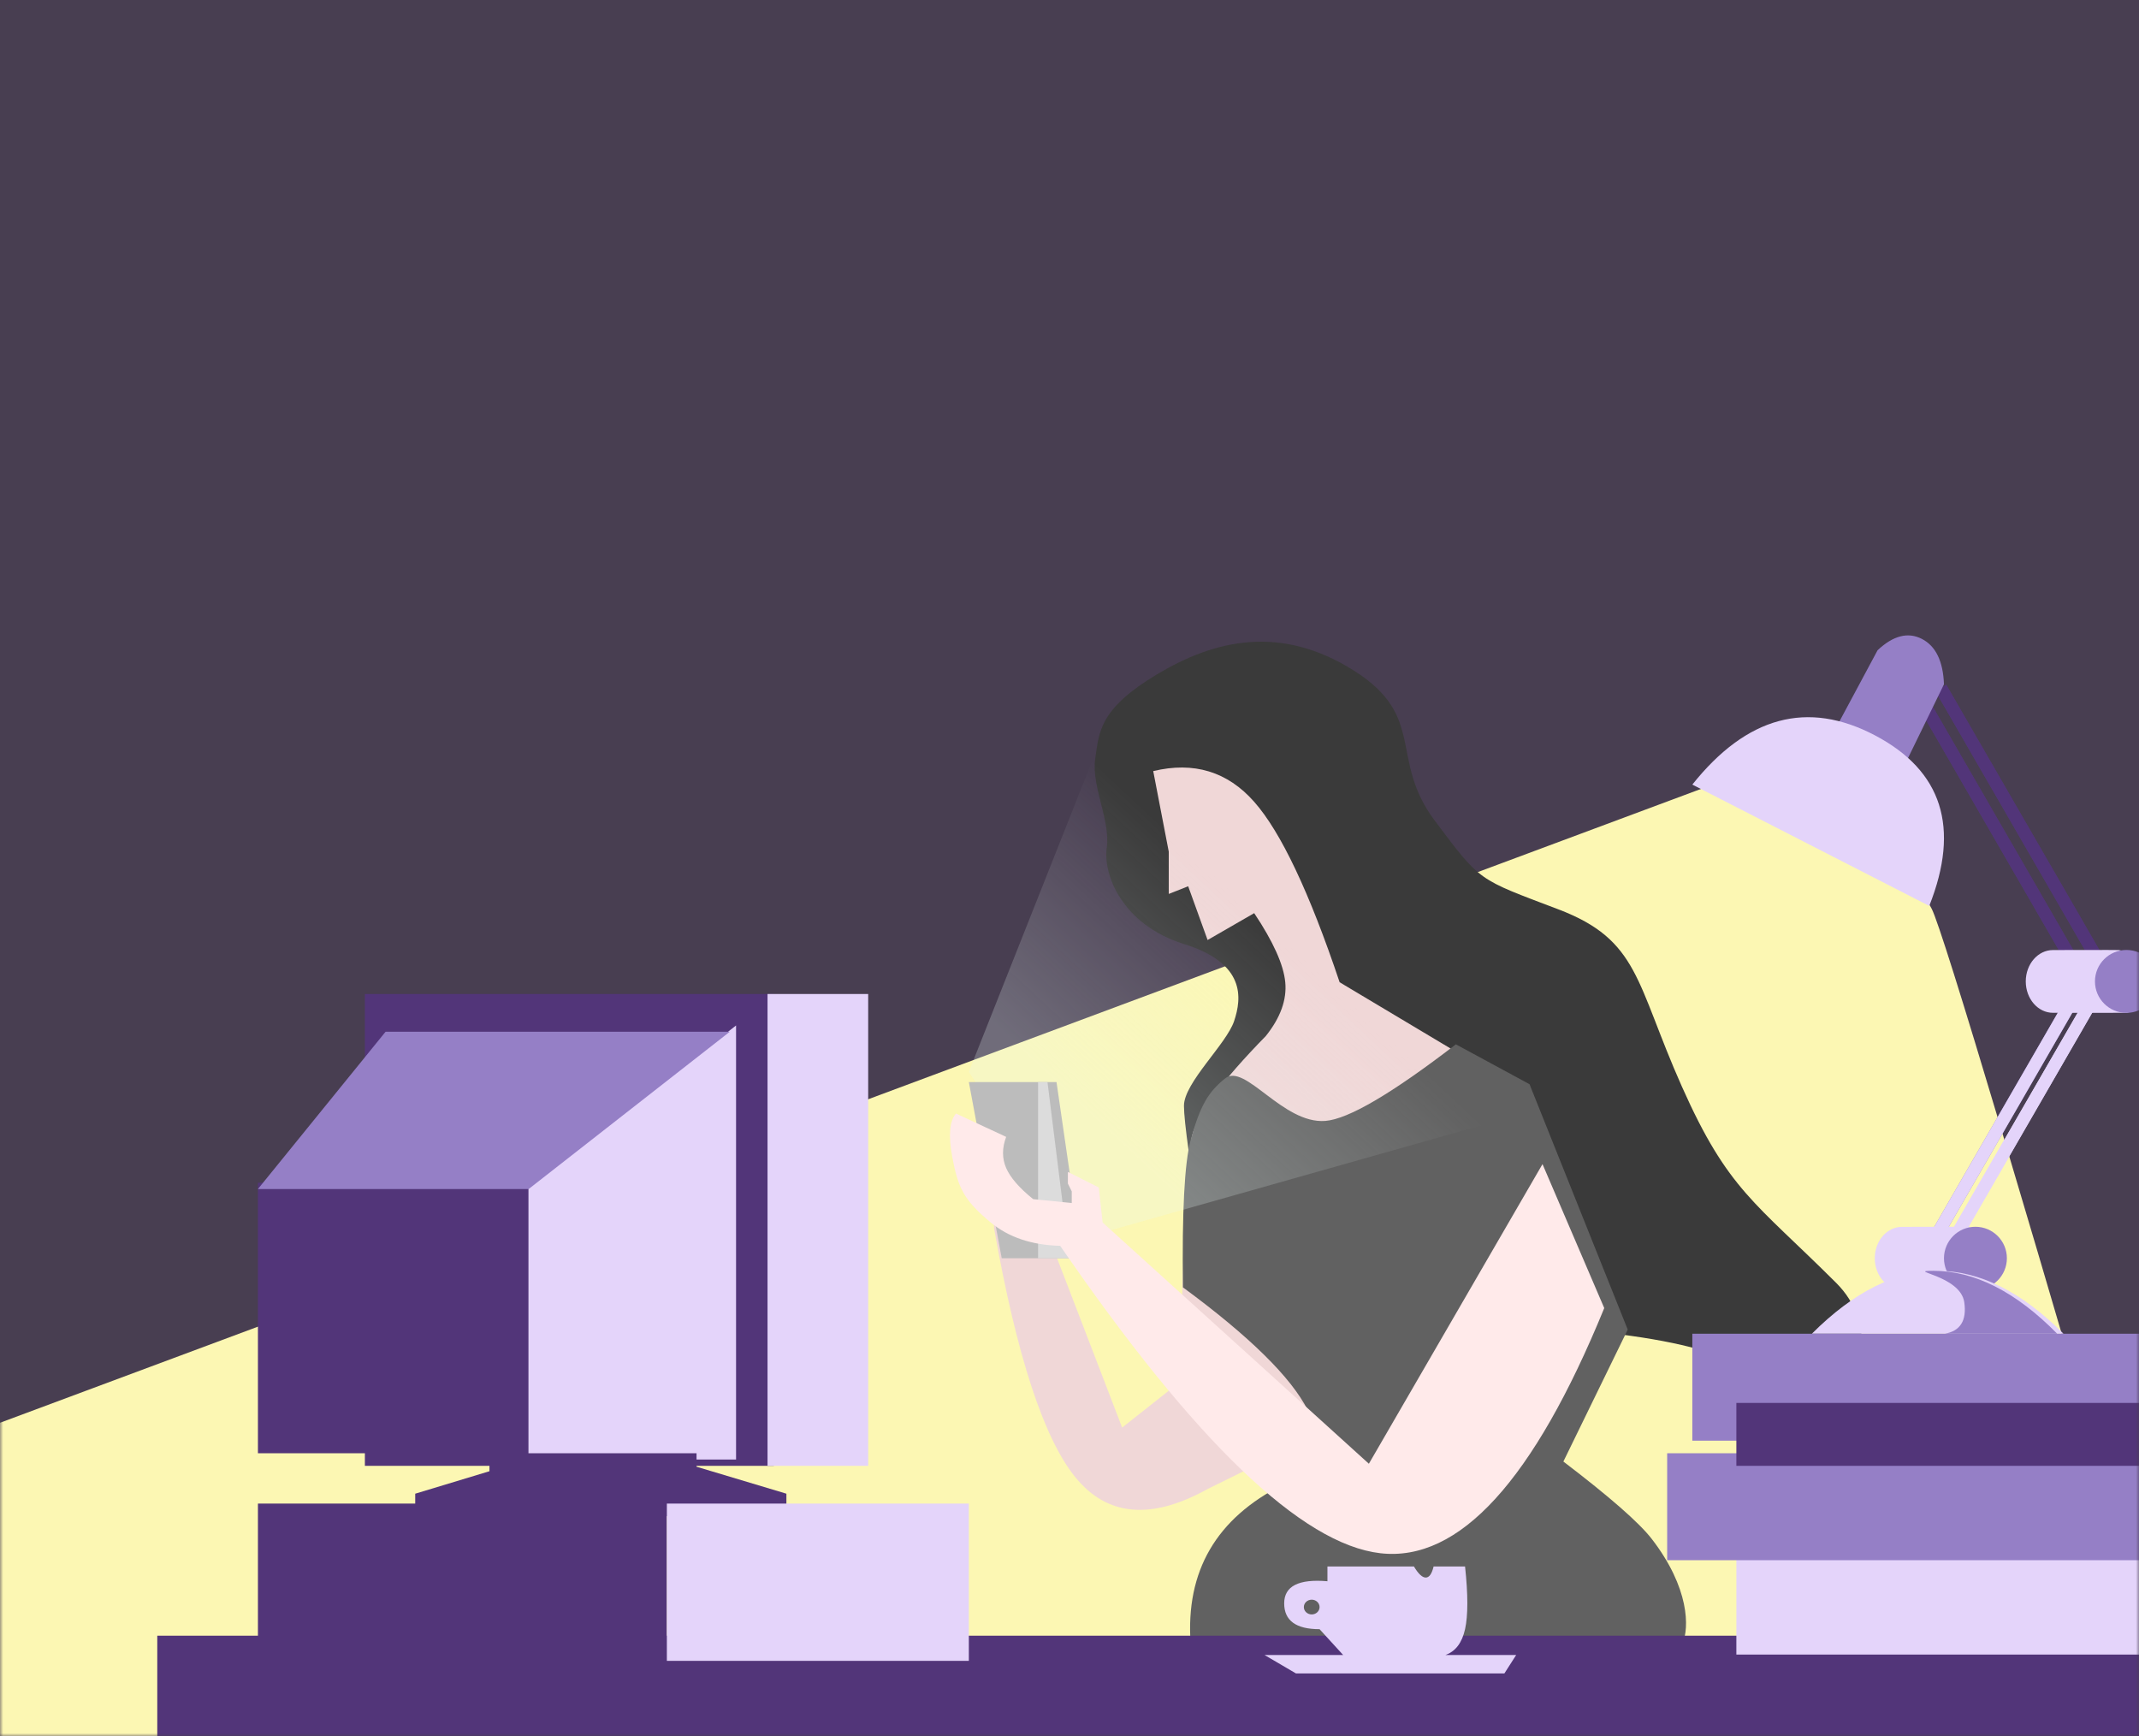 <?xml version="1.0" encoding="UTF-8"?>
<svg width="340px" height="276px" viewBox="0 0 340 276" version="1.1" xmlns="http://www.w3.org/2000/svg" xmlns:xlink="http://www.w3.org/1999/xlink">
    <rect x="0" y="0" width="340" height="276" fill="#808080" stroke="none"/>
    <!-- Generator: Sketch 47.1 (45422) - http://www.bohemiancoding.com/sketch -->
    <title>Group</title>
    <desc>Created with Sketch.</desc>
    <defs>
        <rect id="path-1" x="0" y="0" width="340" height="276"></rect>
        <rect id="path-3" x="431" y="29" width="50" height="2"></rect>
        <rect id="path-4" x="428" y="31" width="50" height="2"></rect>
        <rect id="path-5" x="429" y="75" width="50" height="2"></rect>
        <rect id="path-6" x="431" y="77" width="50" height="2"></rect>
        <linearGradient x1="38.165%" y1="37.973%" x2="7.946%" y2="67.614%" id="linearGradient-7">
            <stop stop-color="#EFF8F7" stop-opacity="0" offset="0%"></stop>
            <stop stop-color="#E8F7F5" stop-opacity="0.5" offset="100%"></stop>
        </linearGradient>
    </defs>
    <g id="Welcome" stroke="none" stroke-width="1" fill="none" fill-rule="evenodd">
        <g id="Desktop" transform="translate(-539, -510)">
            <g id="Group" transform="translate(539, 510)">
                <mask id="mask-2" fill="white">
                    <use xlink:href="#path-1"></use>
                </mask>
                <use id="Mask" fill="#483E51" xlink:href="#path-1"></use>
                <g mask="url(#mask-2)">
                    <g transform="translate(-135, 101)">
                        <g id="Group-3" stroke-width="1" fill="none" fill-rule="evenodd" transform="translate(0, 24)">
                            <path d="M406.457,0 C421.368,3.916 429.984,7.975 432.307,12.177 C432.693,12.876 439.292,14.045 442.062,19.483 C443.908,23.108 457.11,67.28 481.669,152 L0.331,151.339 L406.457,0 Z" id="Mask" fill="#FCF7B3"></path>
                        </g>
                        <rect id="Rectangle" fill="#523579" fill-rule="evenodd" x="176" y="138" width="65" height="25"></rect>
                        <rect id="Rectangle" fill="#523579" fill-rule="evenodd" x="176" y="87" width="43" height="43"></rect>
                        <rect id="Rectangle" fill="#523579" fill-rule="evenodd" x="193" y="57" width="65" height="75"></rect>
                        <rect id="Rectangle" fill="#E4D4FA" fill-rule="evenodd" transform="translate(265, 94.5) scale(-1, 1) translate(-265, -94.5) " x="257" y="57" width="16" height="75"></rect>
                        <polygon id="Rectangle" fill="#E4D4FA" fill-rule="evenodd" points="219 87.875 252 62 252 131 219 131"></polygon>
                        <polygon id="Rectangle" fill="#957FC6" fill-rule="evenodd" points="176 88 219.033 88 251 63 196.287 63"></polygon>
                        <g id="Rectangle-2" fill="none" transform="translate(456, 30) rotate(60) translate(-456, -30) ">
                            <use fill="#523579" fill-rule="evenodd" xlink:href="#path-3"></use>
                            <rect stroke="#523579" stroke-width="1" x="431.5" y="29.5" width="49" height="1"></rect>
                        </g>
                        <g id="Rectangle-2" fill="none" transform="translate(453, 32) rotate(60) translate(-453, -32) ">
                            <use fill="#523579" fill-rule="evenodd" xlink:href="#path-4"></use>
                            <rect stroke="#523579" stroke-width="1" x="428.5" y="31.5" width="49" height="1"></rect>
                        </g>
                        <g id="Rectangle-2" fill="none" transform="translate(454, 76) scale(-1, 1) rotate(60) translate(-454, -76) ">
                            <use fill="#957FC6" fill-rule="evenodd" xlink:href="#path-5"></use>
                            <rect stroke="#E4D4FA" stroke-width="1" x="429.5" y="75.5" width="49" height="1"></rect>
                        </g>
                        <g id="Rectangle-2" fill="none" transform="translate(456, 78) scale(-1, 1) rotate(60) translate(-456, -78) ">
                            <use fill="#E4D4FA" fill-rule="evenodd" xlink:href="#path-6"></use>
                            <rect stroke="#E4D4FA" stroke-width="1" x="431.5" y="77.5" width="49" height="1"></rect>
                        </g>
                        <path d="M461.322,59.989 C461.503,59.989 472.876,60.014 473.052,59.989 C475.185,59.684 473.052,57.546 473.052,55.001 C473.052,52.478 473.924,50.347 471.817,50.014 C471.624,49.983 461.522,50.014 461.322,50.014 C458.935,50.014 457,52.247 457,55.001 C457,57.756 458.935,59.989 461.322,59.989 Z" id="Oval-2" fill="#E4D4FA" fill-rule="evenodd"></path>
                        <circle id="Oval-2" fill="#957FC6" fill-rule="evenodd" cx="473" cy="55" r="5"></circle>
                        <path d="M437.322,103.989 C437.503,103.989 448.876,104.014 449.052,103.989 C451.185,103.684 449.052,101.546 449.052,99.001 C449.052,96.478 449.924,94.347 447.817,94.014 C447.624,93.983 437.522,94.014 437.322,94.014 C434.935,94.014 433,96.247 433,99.001 C433,101.756 434.935,103.989 437.322,103.989 Z" id="Oval-2" fill="#E4D4FA" fill-rule="evenodd"></path>
                        <circle id="Oval-2" fill="#957FC6" fill-rule="evenodd" cx="449" cy="99" r="5"></circle>
                        <path d="M427,14.385 L433.448,2.358 C435.932,0.024 438.277,-0.577 440.483,0.554 C442.688,1.685 443.861,4.091 444,7.77 L437.552,21 L427,14.385 Z" id="Path-6" fill="#957FC6" fill-rule="evenodd"></path>
                        <path d="M404,23.715 L441.66,43 C446.6,30.545 443.718,21.506 433.017,15.881 C422.316,10.256 412.643,12.868 404,23.715 Z" id="Path-5" fill="#E4D4FA" fill-rule="evenodd"></path>
                        <path d="M309.082,19.665 C308.468,23.951 311.536,29.461 310.922,33.747 C310.309,38.033 313.376,45.992 323.193,49.054 C333.009,52.115 332.396,57.626 331.169,61.299 C329.942,64.973 323.193,71.096 323.193,74.769 C323.193,77.218 324.215,84.566 326.26,96.811 L390.681,110.893 C410.668,113.145 420.253,118.352 419.435,126.516 C418.208,138.761 439.763,115.792 426.879,102.934 C413.995,90.076 409.7,88.239 402.338,71.708 C394.976,55.177 395.589,48.442 382.705,43.543 C369.821,38.645 370.434,39.257 363.072,29.461 C355.71,19.665 361.845,12.93 350.188,5.582 C338.531,-1.765 328.101,0.684 318.898,6.195 C309.695,11.705 309.695,15.379 309.082,19.665 Z" id="Path-11" fill="#3A3A3A" fill-rule="evenodd"></path>
                        <path d="M423,111 L463,111 C456.333,104.333 449.667,101 443,101 C436.333,101 429.667,104.333 423,111 Z" id="Path-7" fill="#E4D4FA" fill-rule="evenodd"></path>
                        <path d="M444.15,111 L462,111 C455.435,104.333 448.869,101 442.304,101 C437.729,101 446.612,101.667 447.228,106 C447.638,108.889 446.612,110.556 444.15,111 Z" id="Path-7" fill="#957FC6" fill-rule="evenodd"></path>
                        <path d="M318.309,21.569 L320.778,34.384 L320.778,41.096 L323.864,39.876 L326.951,48.419 L334.358,44.148 C337.386,48.684 339.032,52.346 339.296,55.132 C339.561,57.918 338.532,60.766 336.21,63.675 C329.248,70.786 325.339,76.075 324.481,79.542 C323.624,83.009 323.007,96.027 322.63,118.597 L313.37,125.92 L301.642,95.408 L293,84.424 L293,94.188 C296.582,114.447 300.903,127.669 305.963,133.854 C311.023,140.038 318.019,140.649 326.951,135.684 L335.593,131.413 L334.358,132.023 L338.062,133.854 L352.119,132.727 L383.741,130.192 L393,111.274 L377.568,72.829 L347.938,55.132 C343.129,40.818 338.602,31.258 334.358,26.451 C330.114,21.643 324.764,20.016 318.309,21.569 Z" id="Path-9" fill="#F0D7D7" fill-rule="evenodd"></path>
                        <rect id="Rectangle" fill="#957FC6" fill-rule="evenodd" x="404" y="111" width="75" height="17"></rect>
                        <path d="M329.752,70.409 C332.898,67.919 338.889,77.668 345.633,77.177 C349.283,76.911 356.21,72.852 366.415,65 L378.122,71.338 L393.732,110.343 L383.504,131.316 C390.884,136.946 395.567,141.048 397.553,143.621 C403.562,151.404 403.529,157.764 402.44,160.232 C400.811,163.923 374.749,163.923 324.254,160.232 C323.44,148.747 328.327,140.339 338.914,135.007 C349.502,129.676 344.208,119.217 323.033,103.631 C322.876,91.617 323.283,83.824 324.254,80.253 C325.68,75.015 326.933,72.64 329.752,70.409 Z" id="Path-13" fill="#616161" fill-rule="evenodd"></path>
                        <rect id="Rectangle" fill="#523579" fill-rule="evenodd" x="160" y="159" width="322" height="17"></rect>
                        <path d="M346,148 L359.75,148 C360.447,149.172 361.072,149.759 361.625,149.759 C362.178,149.759 362.595,149.172 362.875,148 L367.875,148 C368.358,152.47 368.358,155.792 367.875,157.966 C367.392,160.139 366.351,161.507 364.75,162.069 L376,162.069 L374.125,165 L341,165 L336,162.069 L348.5,162.069 L344.75,157.966 C341,157.966 339.125,156.598 339.125,153.862 C339.125,151.126 341.417,149.954 346,150.345 L346,148 Z M343.5,155.621 C344.19,155.621 344.75,155.096 344.75,154.448 C344.75,153.801 344.19,153.276 343.5,153.276 C342.81,153.276 342.25,153.801 342.25,154.448 C342.25,155.096 342.81,155.621 343.5,155.621 Z" id="Combined-Shape" fill="#E4D4FA" fill-rule="evenodd"></path>
                        <polygon id="Path-8" fill="#523579" fill-rule="evenodd" points="201 140 201 136.429 212.8 132.857 212.8 130 245.716 130 245.716 132.143 260 136.429 260 140"></polygon>
                        <rect id="Rectangle" fill="#E4D4FA" fill-rule="evenodd" x="241" y="138" width="48" height="25"></rect>
                        <rect id="Rectangle" fill="#E4D4FA" fill-rule="evenodd" x="411" y="145" width="65" height="17"></rect>
                        <rect id="Rectangle" fill="#957FC6" fill-rule="evenodd" x="400" y="130" width="82" height="17"></rect>
                        <rect id="Rectangle" fill="#523579" fill-rule="evenodd" x="411" y="122" width="75" height="10"></rect>
                        <polygon id="Path-14" fill-opacity="0.5" fill="url(#linearGradient-7)" fill-rule="evenodd" points="289 69.378 312.333 10.545 325.15 2 391 77.386 388.906 72.664 306.418 96"></polygon>
                        <polygon id="Path-12" fill="#BCBCBC" fill-rule="evenodd" points="289 71 294.226 99 307 99 302.935 71"></polygon>
                        <polygon id="Path-12" fill="#DCDCDC" fill-rule="evenodd" points="300 71 300 99 305 99 301.5 71"></polygon>
                        <path d="M380.186,84.041 L363.52,112.8 L352.586,131.667 L310.265,93.319 L309.652,87.752 L304.745,85.278 L304.745,87.133 L305.358,88.371 L305.358,90.226 L299.225,89.608 C297.026,87.837 295.595,86.188 294.931,84.659 C294.268,83.131 294.268,81.481 294.931,79.711 L286.958,76 C285.936,77.199 285.732,79.466 286.345,82.804 C287.264,87.81 288.214,89.787 292.478,93.319 C295.321,95.673 299.001,96.91 303.518,97.03 C324.95,128.174 341.92,144.462 354.426,145.893 C366.932,147.325 378.79,134.336 390,106.926 L380.186,84.041 Z" id="Path-10" fill="#FFEAEA" fill-rule="evenodd"></path>
                    </g>
                </g>
            </g>
        </g>
    </g>
</svg>